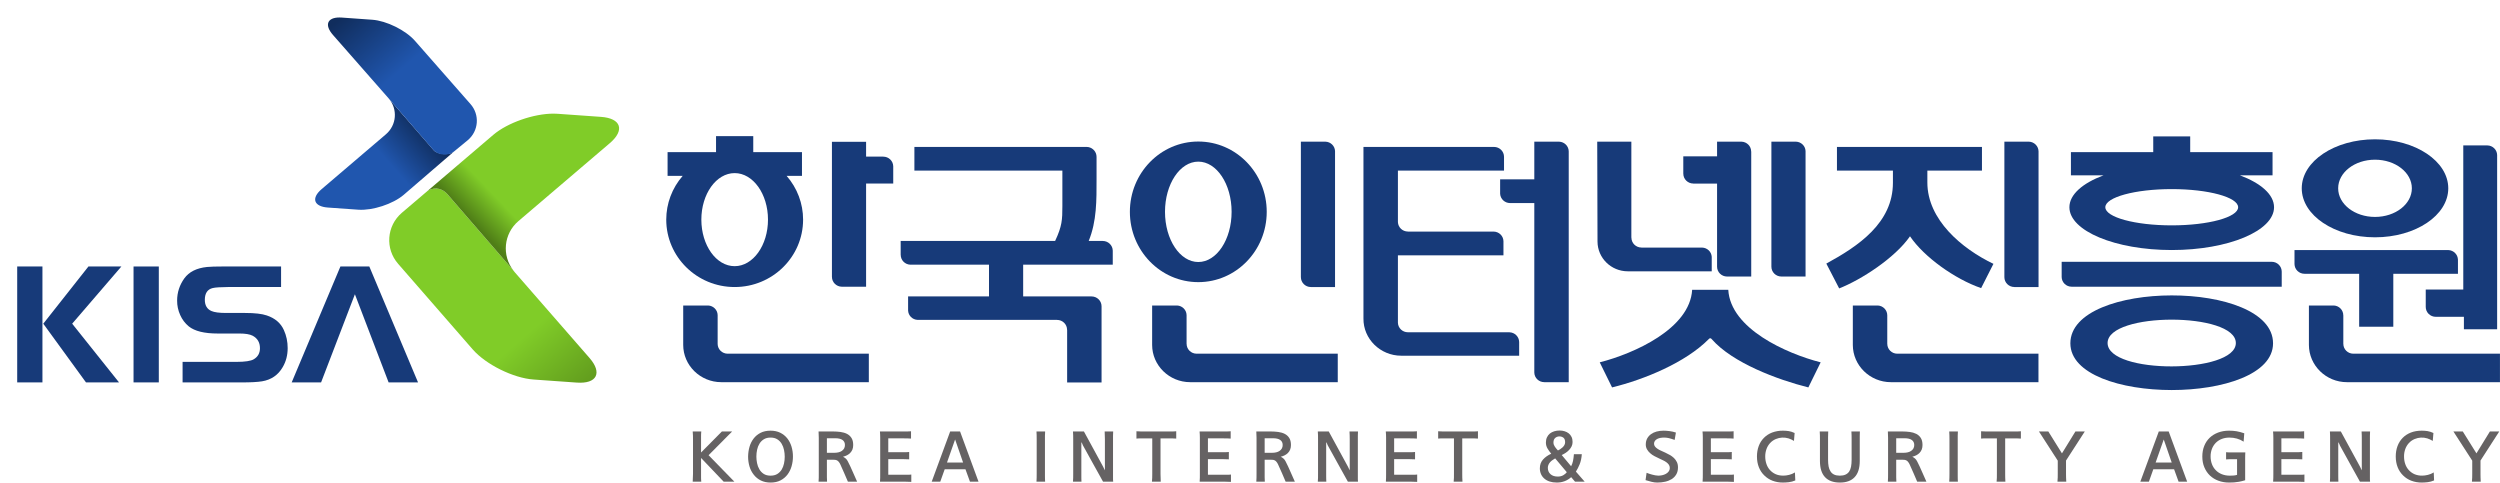 <svg width="145" height="28" xmlns="http://www.w3.org/2000/svg" xmlns:xlink="http://www.w3.org/1999/xlink" xml:space="preserve" overflow="hidden"><defs><clipPath id="clip0"><rect x="1049" y="445" width="144" height="27"/></clipPath><clipPath id="clip1"><rect x="1049" y="445" width="144" height="27"/></clipPath><clipPath id="clip2"><rect x="1049" y="445" width="144" height="27"/></clipPath><linearGradient x1="48.428" y1="344.63" x2="60.174" y2="331.301" gradientUnits="userSpaceOnUse" spreadMethod="pad" id="fill3"><stop offset="0" stop-color="#80CC28" stop-opacity="1"/><stop offset="0.514" stop-color="#80CC28" stop-opacity="1"/><stop offset="0.927" stop-color="#4F7E17" stop-opacity="1"/><stop offset="0.976" stop-color="#4F7E17" stop-opacity="1"/><stop offset="1" stop-color="#4F7E17" stop-opacity="1"/></linearGradient><linearGradient x1="58.995" y1="350.992" x2="51.478" y2="343.963" gradientUnits="userSpaceOnUse" spreadMethod="pad" id="fill4"><stop offset="0" stop-color="#80CC28" stop-opacity="1"/><stop offset="0.75" stop-color="#80CC28" stop-opacity="1"/><stop offset="0.939" stop-color="#4F7E17" stop-opacity="1"/><stop offset="0.98" stop-color="#4F7E17" stop-opacity="1"/><stop offset="1" stop-color="#4F7E17" stop-opacity="1"/></linearGradient><linearGradient x1="44.026" y1="346.083" x2="48.798" y2="350.213" gradientUnits="userSpaceOnUse" spreadMethod="pad" id="fill5"><stop offset="0" stop-color="#2056AE" stop-opacity="1"/><stop offset="0.551" stop-color="#2056AE" stop-opacity="1"/><stop offset="1" stop-color="#102D5D" stop-opacity="1"/></linearGradient><linearGradient x1="51.321" y1="349.23" x2="44.673" y2="356.85" gradientUnits="userSpaceOnUse" spreadMethod="pad" id="fill6"><stop offset="0" stop-color="#2056AE" stop-opacity="1"/><stop offset="0.551" stop-color="#2056AE" stop-opacity="1"/><stop offset="1" stop-color="#102D5D" stop-opacity="1"/></linearGradient></defs><g transform="translate(-1048 -444)"><g><g clip-path="url(#clip0)"><g clip-path="url(#clip1)"><g clip-path="url(#clip2)"><path d="M0 0 0.585 0-0.761-1.377 0.713-2.912 0.101-2.912-1.191-1.536-1.191-2.617-1.189-2.763C-1.187-2.818-1.184-2.868-1.178-2.912L-1.668-2.912C-1.657-2.763-1.651-2.614-1.651-2.465L-1.651-0.448C-1.651-0.38-1.651-0.313-1.653-0.246-1.655-0.164-1.66-0.082-1.668 1.6698e-09L-1.178 5.55401e-17C-1.184-0.052-1.187-0.104-1.189-0.157L-1.191-0.304-1.191-1.22Z" fill="#656263" fill-rule="nonzero" fill-opacity="1" transform="matrix(1.015 0 0 -1 1089.87 469.025)"/><path d="M0 0C0-0.121 0.012-0.246 0.038-0.377 0.063-0.508 0.107-0.627 0.169-0.734 0.228-0.841 0.309-0.929 0.414-1 0.517-1.07 0.65-1.106 0.81-1.106 0.962-1.106 1.089-1.074 1.192-1.011 1.294-0.947 1.378-0.863 1.443-0.759 1.505-0.655 1.55-0.537 1.578-0.405 1.634-0.145 1.634 0.123 1.58 0.382 1.553 0.513 1.51 0.632 1.447 0.739 1.386 0.845 1.301 0.935 1.198 1.001 1.095 1.069 0.965 1.103 0.81 1.103 0.658 1.103 0.531 1.07 0.428 1.005 0.327 0.942 0.243 0.857 0.181 0.756 0.114 0.647 0.067 0.527 0.042 0.401 0.014 0.269-6.81677e-05 0.135 1.06152e-08 2.29002e-08M-0.473 0C-0.47 0.198-0.444 0.385-0.393 0.566-0.342 0.746-0.263 0.906-0.156 1.048-0.053 1.185 0.08 1.295 0.24 1.379 0.4 1.461 0.59 1.503 0.81 1.503 1.019 1.503 1.202 1.463 1.361 1.385 1.517 1.308 1.655 1.197 1.763 1.06 1.871 0.922 1.952 0.762 2.007 0.581 2.063 0.393 2.09 0.197 2.089-2.95794e-08 2.089-0.191 2.064-0.376 2.013-0.556 1.966-0.729 1.887-0.893 1.781-1.038 1.676-1.18 1.54-1.296 1.384-1.378 1.224-1.464 1.032-1.506 0.81-1.506 0.599-1.506 0.414-1.466 0.255-1.386 0.099-1.308-0.037-1.197-0.144-1.059-0.256-0.917-0.34-0.755-0.391-0.581-0.446-0.393-0.474-0.197-0.473 8.92152e-08" fill="#656263" fill-rule="nonzero" fill-opacity="1" transform="matrix(1.015 0 0 -1 1091.87 470.482)"/><path d="M0 0 0.427 0C0.514 0 0.594 0.009 0.668 0.028 0.741 0.046 0.804 0.074 0.858 0.113 0.91 0.15 0.953 0.198 0.985 0.253 1.016 0.314 1.032 0.382 1.031 0.451 1.031 0.578 0.985 0.676 0.894 0.742 0.802 0.81 0.661 0.844 0.469 0.844L0 0.844ZM-0.464 0.865C-0.464 0.989-0.468 1.113-0.476 1.237L0.347 1.237C0.494 1.237 0.635 1.227 0.775 1.209 0.914 1.19 1.039 1.153 1.149 1.097 1.255 1.041 1.341 0.962 1.406 0.859 1.47 0.756 1.503 0.62 1.503 0.451 1.503 0.351 1.488 0.262 1.457 0.185 1.428 0.113 1.385 0.047 1.33-0.009 1.276-0.064 1.214-0.111 1.145-0.146 1.073-0.181 0.998-0.209 0.92-0.229 0.978-0.257 1.028-0.292 1.075-0.332 1.122-0.372 1.161-0.427 1.195-0.495 1.294-0.688 1.384-0.884 1.468-1.083 1.551-1.281 1.637-1.479 1.727-1.675L1.2-1.675C1.126-1.507 1.056-1.339 0.986-1.171 0.917-1.004 0.843-0.835 0.765-0.667 0.74-0.612 0.708-0.561 0.669-0.515 0.641-0.481 0.606-0.454 0.567-0.435 0.528-0.418 0.487-0.408 0.444-0.406 0.398-0.403 0.351-0.401 0.305-0.402L0-0.402 0-1.414C0-1.501 0.003-1.588 0.009-1.675L-0.476-1.675C-0.471-1.608-0.467-1.536-0.465-1.456L-0.464-1.229Z" fill="#656263" fill-rule="nonzero" fill-opacity="1" transform="matrix(1.015 0 0 -1 1095.96 470.262)"/><path d="M0 0 1.084 0C1.115 0 1.154 0.001 1.2 0.002 1.239 0.003 1.278 0.007 1.316 0.013L1.316-0.413C1.173-0.405 1.044-0.4 0.927-0.4L-0.473-0.4C-0.468-0.336-0.464-0.262-0.462-0.179L-0.461 0.047-0.461 2.14C-0.461 2.202-0.462 2.264-0.465 2.328-0.468 2.391-0.472 2.453-0.477 2.512L1.076 2.512C1.104 2.512 1.141 2.512 1.186 2.514 1.23 2.515 1.268 2.518 1.3 2.524L1.3 2.098C1.246 2.103 1.18 2.106 1.101 2.109 1.022 2.11 0.953 2.111 0.894 2.111L0 2.111 0 1.309 0.975 1.309C1.003 1.309 1.038 1.309 1.082 1.311 1.126 1.312 1.163 1.315 1.194 1.322L1.194 0.895C1.068 0.903 0.941 0.907 0.814 0.907L0 0.907Z" fill="#656263" fill-rule="nonzero" fill-opacity="1" transform="matrix(1.015 0 0 -1 1099.52 471.536)"/><path d="M0 0-0.457 1.338-0.921 0ZM0.134-0.389-1.051-0.389-1.305-1.11-1.794-1.11-0.739 1.802-0.174 1.802 0.881-1.11 0.392-1.11Z" fill="#656263" fill-rule="nonzero" fill-opacity="1" transform="matrix(1.015 0 0 -1 1103.86 470.827)"/><path d="M0 0C0.001-0.065 0.004-0.113 0.007-0.147L-0.487-0.147C-0.482-0.08-0.478-0.008-0.477 0.072-0.475 0.151-0.475 0.227-0.475 0.3L-0.475 2.317C-0.475 2.388-0.475 2.461-0.477 2.539-0.478 2.614-0.482 2.69-0.487 2.765L0.007 2.765C0.007 2.747 0.006 2.725 0.005 2.697 0.003 2.669 0.002 2.641 0.002 2.613-0.001 2.583-0.002 2.554-0.003 2.524L-0.003 0.157C-0.003 0.117-0.002 0.065 0 0" fill="#656263" fill-rule="nonzero" fill-opacity="1" transform="matrix(1.015 0 0 -1 1108.61 471.789)"/><path d="M0 0-0.578 1.061C-0.578 1.075-0.588 1.103-0.609 1.144-0.626 1.176-0.644 1.208-0.662 1.239L-0.662-0.719-0.661-0.888C-0.658-0.951-0.657-1.006-0.654-1.057L-1.14-1.057C-1.134-0.99-1.13-0.917-1.129-0.838-1.127-0.759-1.127-0.683-1.127-0.61L-1.127 1.407C-1.127 1.478-1.127 1.551-1.129 1.629-1.13 1.706-1.134 1.781-1.14 1.855L-0.515 1.855 0.586-0.196C0.601-0.228 0.616-0.261 0.633-0.296L0.684-0.399 0.684 1.407C0.683 1.557 0.679 1.706 0.671 1.855L1.157 1.855C1.151 1.772 1.148 1.689 1.148 1.605L1.148-0.924C1.148-0.965 1.151-1.01 1.157-1.057L0.578-1.057C0.384-0.703 0.192-0.351 0 0" fill="#656263" fill-rule="nonzero" fill-opacity="1" transform="matrix(1.015 0 0 -1 1111.39 470.88)"/><path d="M0 0C-0.001-0.149 0.003-0.298 0.013-0.447L-0.49-0.447C-0.481-0.385-0.477-0.313-0.475-0.232-0.473-0.15-0.472-0.073-0.472 0L-0.472 2.064-1.102 2.064C-1.141 2.064-1.186 2.063-1.237 2.062-1.283 2.06-1.33 2.057-1.376 2.052L-1.376 2.478C-1.353 2.474-1.329 2.472-1.306 2.472-1.277 2.47-1.247 2.47-1.215 2.47-1.184 2.467-1.155 2.465-1.125 2.465L0.709 2.465C0.74 2.468 0.771 2.47 0.804 2.47 0.836 2.469 0.867 2.472 0.898 2.478L0.898 2.052C0.831 2.057 0.762 2.06 0.692 2.062 0.622 2.063 0.555 2.064 0.493 2.064L0 2.064Z" fill="#656263" fill-rule="nonzero" fill-opacity="1" transform="matrix(1.015 0 0 -1 1115.31 471.49)"/><path d="M0 0 1.084 0C1.116 0 1.154 0.001 1.201 0.002 1.247 0.004 1.286 0.008 1.316 0.013L1.316-0.413C1.173-0.405 1.044-0.4 0.928-0.4L-0.473-0.4C-0.468-0.336-0.464-0.262-0.462-0.179L-0.461 0.047-0.461 2.14C-0.461 2.202-0.462 2.264-0.465 2.328-0.468 2.391-0.472 2.453-0.477 2.512L1.076 2.512C1.104 2.512 1.141 2.512 1.186 2.514 1.23 2.515 1.269 2.518 1.3 2.524L1.3 2.098C1.246 2.103 1.18 2.106 1.101 2.109 1.022 2.11 0.953 2.111 0.894 2.111L0 2.111 0 1.309 0.975 1.309C1.003 1.309 1.039 1.309 1.082 1.311 1.126 1.312 1.163 1.315 1.195 1.322L1.195 0.895C1.053 0.903 0.927 0.907 0.814 0.907L0 0.907Z" fill="#656263" fill-rule="nonzero" fill-opacity="1" transform="matrix(1.015 0 0 -1 1118.06 471.536)"/><path d="M0 0 0.426 0C0.513 0 0.594 0.009 0.667 0.028 0.74 0.046 0.803 0.074 0.857 0.113 0.909 0.149 0.953 0.197 0.984 0.253 1.016 0.314 1.032 0.382 1.03 0.451 1.03 0.578 0.984 0.676 0.892 0.742 0.802 0.81 0.66 0.844 0.469 0.844L0 0.844ZM-0.464 0.865C-0.464 0.989-0.469 1.113-0.477 1.237L0.346 1.237C0.493 1.237 0.635 1.227 0.775 1.209 0.914 1.19 1.039 1.153 1.148 1.097 1.255 1.041 1.341 0.962 1.406 0.859 1.47 0.756 1.503 0.62 1.503 0.451 1.503 0.351 1.487 0.262 1.456 0.185 1.428 0.113 1.385 0.047 1.33-0.009 1.276-0.064 1.213-0.111 1.144-0.146 1.072-0.181 0.997-0.209 0.919-0.229 0.977-0.257 1.028-0.292 1.074-0.332 1.121-0.372 1.161-0.427 1.195-0.495 1.293-0.688 1.384-0.884 1.467-1.083 1.55-1.281 1.636-1.479 1.726-1.675L1.199-1.675C1.126-1.508 1.055-1.34 0.986-1.171 0.916-1.004 0.843-0.835 0.763-0.667 0.739-0.612 0.707-0.561 0.668-0.515 0.613-0.448 0.531-0.408 0.443-0.406 0.397-0.403 0.35-0.401 0.304-0.402L0-0.402 0-1.414C3.87522e-05-1.501 0.003-1.588 0.009-1.675L-0.477-1.675C-0.471-1.608-0.468-1.536-0.466-1.456-0.465-1.378-0.464-1.302-0.464-1.229Z" fill="#656263" fill-rule="nonzero" fill-opacity="1" transform="matrix(1.015 0 0 -1 1121.35 470.262)"/><path d="M0 0-0.578 1.061C-0.583 1.09-0.594 1.118-0.61 1.144-0.626 1.176-0.644 1.208-0.662 1.239L-0.662-0.719C-0.662-0.77-0.661-0.826-0.66-0.888-0.659-0.951-0.656-1.006-0.654-1.057L-1.14-1.057C-1.134-0.99-1.13-0.917-1.128-0.838L-1.127-0.61-1.127 1.407-1.128 1.629C-1.13 1.704-1.134 1.78-1.14 1.855L-0.515 1.855 0.587-0.196C0.6-0.228 0.616-0.261 0.633-0.296 0.65-0.331 0.667-0.366 0.684-0.399L0.684 1.407C0.684 1.478 0.682 1.551 0.681 1.629 0.68 1.704 0.677 1.78 0.671 1.855L1.156 1.855C1.15 1.772 1.148 1.689 1.148 1.605L1.148-0.924C1.148-0.965 1.151-1.01 1.156-1.057L0.578-1.057 0 0" fill="#656263" fill-rule="nonzero" fill-opacity="1" transform="matrix(1.015 0 0 -1 1125.59 470.88)"/><path d="M0 0 1.085 0C1.115 0 1.155 0.001 1.201 0.002 1.248 0.004 1.286 0.008 1.317 0.013L1.317-0.413C1.174-0.405 1.045-0.4 0.929-0.4L-0.472-0.4C-0.467-0.336-0.463-0.262-0.462-0.179-0.46-0.097-0.46-0.022-0.46 0.047L-0.46 2.14C-0.459 2.264-0.465 2.388-0.477 2.512L1.077 2.512C1.104 2.512 1.142 2.512 1.186 2.514 1.231 2.515 1.269 2.518 1.301 2.524L1.301 2.098C1.234 2.103 1.168 2.107 1.102 2.109 1.023 2.11 0.953 2.111 0.895 2.111L0 2.111 0 1.309 0.976 1.309C1.004 1.309 1.039 1.309 1.083 1.311 1.127 1.312 1.164 1.315 1.195 1.322L1.195 0.895C1.054 0.903 0.927 0.907 0.815 0.907L0 0.907Z" fill="#656263" fill-rule="nonzero" fill-opacity="1" transform="matrix(1.015 0 0 -1 1128.86 471.536)"/><path d="M0 0C0-0.07 0.001-0.139 0.002-0.204 0.003-0.27 0.007-0.352 0.013-0.447L-0.49-0.447C-0.481-0.385-0.477-0.313-0.475-0.232-0.474-0.15-0.473-0.073-0.473 0L-0.473 2.064-1.102 2.064C-1.141 2.064-1.186 2.063-1.237 2.062-1.284 2.06-1.33 2.057-1.376 2.052L-1.376 2.478C-1.353 2.474-1.33 2.472-1.307 2.472-1.277 2.47-1.247 2.47-1.216 2.47-1.185 2.467-1.155 2.465-1.125 2.465L0.709 2.465C0.739 2.468 0.771 2.47 0.804 2.47 0.836 2.469 0.867 2.472 0.898 2.478L0.898 2.052C0.831 2.057 0.762 2.06 0.692 2.062 0.621 2.063 0.555 2.064 0.494 2.064L0 2.064Z" fill="#656263" fill-rule="nonzero" fill-opacity="1" transform="matrix(1.015 0 0 -1 1132.81 471.49)"/><path d="M0 0C0-0.046 0.008-0.089 0.023-0.132 0.039-0.174 0.06-0.213 0.084-0.249 0.11-0.289 0.138-0.326 0.169-0.361L0.257-0.461C0.294-0.444 0.337-0.419 0.384-0.389 0.432-0.358 0.477-0.323 0.519-0.283 0.561-0.244 0.596-0.199 0.625-0.148 0.653-0.098 0.667-0.041 0.667 0.017 0.667 0.141 0.634 0.228 0.57 0.279 0.503 0.33 0.421 0.356 0.338 0.354 0.251 0.355 0.166 0.324 0.101 0.266 0.034 0.207 0 0.118 0 0M-0.321-1.469C-0.321-1.621-0.27-1.743-0.169-1.836-0.068-1.929 0.072-1.975 0.25-1.975 0.367-1.975 0.471-1.95 0.56-1.898 0.648-1.845 0.717-1.786 0.763-1.722L0.098-0.92C0.045-0.954-0.007-0.988-0.059-1.023-0.107-1.056-0.151-1.095-0.19-1.14-0.229-1.184-0.261-1.234-0.284-1.288-0.31-1.345-0.322-1.406-0.321-1.469M1.621-0.676C1.604-0.908 1.562-1.108 1.494-1.271 1.436-1.416 1.365-1.556 1.283-1.688 1.447-1.886 1.614-2.08 1.785-2.271L1.233-2.271C1.195-2.228 1.159-2.184 1.123-2.14 1.086-2.095 1.05-2.052 1.013-2.009 0.907-2.107 0.783-2.185 0.648-2.239 0.501-2.296 0.344-2.324 0.186-2.321 0.037-2.321-0.098-2.301-0.217-2.262-0.337-2.223-0.437-2.167-0.519-2.094-0.602-2.022-0.668-1.933-0.711-1.832-0.756-1.725-0.778-1.61-0.777-1.494-0.777-1.292-0.716-1.123-0.595-0.986-0.474-0.849-0.318-0.738-0.127-0.65-0.204-0.556-0.275-0.456-0.337-0.351-0.4-0.245-0.432-0.123-0.431 1.24042e-08-0.431 0.116-0.41 0.216-0.369 0.304-0.328 0.391-0.273 0.464-0.202 0.523-0.132 0.579-0.049 0.622 0.047 0.652 0.143 0.681 0.245 0.696 0.355 0.696 0.453 0.696 0.547 0.682 0.637 0.654 0.723 0.628 0.803 0.586 0.873 0.531 0.941 0.476 0.995 0.406 1.035 0.323 1.074 0.24 1.093 0.142 1.093 0.03 1.093-0.061 1.075-0.144 1.039-0.221 1.002-0.298 0.954-0.369 0.895-0.431 0.836-0.496 0.768-0.553 0.695-0.601 0.62-0.651 0.546-0.692 0.473-0.726L1.009-1.376C1.057-1.289 1.093-1.187 1.117-1.073 1.141-0.957 1.158-0.825 1.169-0.676Z" fill="#656263" fill-rule="nonzero" fill-opacity="1" transform="matrix(1.015 0 0 -1 1138.1 469.666)"/><path d="M0 0C-0.127 0.046-0.235 0.079-0.325 0.102-0.483 0.14-0.647 0.146-0.807 0.119-0.87 0.108-0.931 0.088-0.988 0.06-1.041 0.033-1.088-0.005-1.125-0.052-1.161-0.101-1.18-0.162-1.178-0.224-1.178-0.279-1.16-0.333-1.127-0.378-1.093-0.424-1.049-0.467-0.992-0.506-0.93-0.55-0.864-0.588-0.794-0.618-0.619-0.694-0.447-0.778-0.281-0.871-0.192-0.92-0.114-0.979-0.043-1.046 0.026-1.114 0.083-1.194 0.125-1.281 0.168-1.369 0.19-1.473 0.19-1.591 0.19-1.751 0.158-1.887 0.093-1.999 0.028-2.11-0.058-2.2-0.164-2.271-0.281-2.343-0.409-2.395-0.543-2.424-0.689-2.457-0.838-2.473-0.988-2.473-1.095-2.473-1.206-2.459-1.321-2.43-1.436-2.403-1.55-2.37-1.663-2.333L-1.604-1.907C-1.5-1.949-1.395-1.984-1.287-2.013-1.225-2.03-1.165-2.044-1.104-2.055-1.043-2.066-0.987-2.073-0.932-2.073-0.865-2.073-0.794-2.064-0.717-2.049-0.642-2.033-0.571-2.007-0.506-1.971-0.443-1.938-0.387-1.891-0.344-1.833-0.299-1.77-0.275-1.694-0.279-1.616-0.278-1.552-0.297-1.49-0.333-1.437-0.372-1.383-0.419-1.335-0.473-1.295-0.533-1.251-0.598-1.213-0.665-1.182-0.737-1.148-0.807-1.114-0.877-1.08-0.968-1.038-1.06-0.992-1.153-0.942-1.243-0.896-1.326-0.837-1.401-0.768-1.473-0.705-1.534-0.63-1.581-0.546-1.628-0.459-1.652-0.361-1.65-0.262-1.65-0.133-1.623-0.017-1.57 0.083-1.516 0.182-1.443 0.266-1.351 0.334-1.26 0.401-1.154 0.452-1.03 0.486-0.906 0.519-0.773 0.536-0.633 0.536-0.531 0.536-0.418 0.527-0.292 0.511-0.164 0.495-0.044 0.466 0.072 0.427Z" fill="#656263" fill-rule="nonzero" fill-opacity="1" transform="matrix(1.015 0 0 -1 1145.13 469.515)"/><path d="M0 0 1.084 0C1.116 0 1.154 0.001 1.201 0.002 1.247 0.004 1.286 0.008 1.317 0.013L1.317-0.413C1.173-0.405 1.044-0.4 0.928-0.4L-0.473-0.4C-0.467-0.336-0.463-0.262-0.462-0.179-0.461-0.097-0.46-0.022-0.46 0.047L-0.46 2.14C-0.459 2.264-0.465 2.388-0.477 2.512L1.076 2.512C1.104 2.512 1.141 2.512 1.186 2.514 1.231 2.515 1.268 2.518 1.3 2.524L1.3 2.098C1.234 2.103 1.167 2.107 1.101 2.109 1.023 2.11 0.953 2.111 0.894 2.111L0 2.111 0 1.309 0.976 1.309C1.003 1.309 1.04 1.309 1.082 1.311 1.127 1.312 1.163 1.315 1.195 1.322L1.195 0.895C1.054 0.903 0.926 0.907 0.815 0.907L0 0.907Z" fill="#656263" fill-rule="nonzero" fill-opacity="1" transform="matrix(1.015 0 0 -1 1147.23 471.536)"/><path d="M0 0C-0.098 0.061-0.203 0.111-0.312 0.147-0.55 0.22-0.807 0.207-1.036 0.109-1.16 0.056-1.272-0.023-1.363-0.123-1.455-0.224-1.525-0.342-1.57-0.471-1.619-0.61-1.643-0.756-1.642-0.903-1.642-1.056-1.619-1.199-1.574-1.335-1.529-1.469-1.464-1.586-1.376-1.685-1.289-1.785-1.181-1.866-1.053-1.926-0.925-1.985-0.777-2.014-0.608-2.014-0.507-2.014-0.396-2-0.277-1.97-0.157-1.94-0.047-1.892 0.055-1.828L0.076-2.292C-0.042-2.344-0.167-2.379-0.296-2.394-0.406-2.407-0.517-2.414-0.628-2.415-0.846-2.415-1.045-2.379-1.228-2.308-1.404-2.24-1.564-2.135-1.696-2.001-1.829-1.871-1.932-1.715-2.005-1.528-2.078-1.343-2.115-1.135-2.115-0.903-2.115-0.684-2.081-0.483-2.014-0.299-1.886 0.061-1.607 0.347-1.251 0.485-1.052 0.56-0.841 0.597-0.628 0.594-0.511 0.594-0.4 0.585-0.298 0.569-0.195 0.553-0.083 0.516 0.038 0.459Z" fill="#656263" fill-rule="nonzero" fill-opacity="1" transform="matrix(1.015 0 0 -1 1152.05 469.573)"/><path d="M0 0C0.017-0.103 0.055-0.202 0.112-0.289 0.161-0.368 0.232-0.43 0.316-0.469 0.402-0.51 0.512-0.531 0.643-0.531 0.77-0.531 0.876-0.511 0.962-0.471 1.048-0.432 1.117-0.374 1.171-0.298 1.222-0.223 1.258-0.126 1.281-0.011 1.303 0.104 1.314 0.238 1.314 0.39L1.314 1.58C1.314 1.653 1.314 1.728 1.312 1.805 1.311 1.881 1.308 1.957 1.302 2.032L1.786 2.032C1.781 1.948 1.779 1.864 1.779 1.78L1.779 0.326C1.779-0.094 1.683-0.407 1.489-0.616 1.297-0.826 1.015-0.931 0.643-0.931 0.27-0.931-0.014-0.826-0.207-0.616-0.4-0.407-0.496-0.094-0.496 0.326L-0.496 1.58-0.498 1.805C-0.499 1.883-0.503 1.958-0.508 2.032L-0.023 2.032C-0.029 1.917-0.032 1.801-0.032 1.686L-0.032 0.39C-0.032 0.244-0.021 0.113 0 0" fill="#656263" fill-rule="nonzero" fill-opacity="1" transform="matrix(1.015 0 0 -1 1154.06 471.057)"/><path d="M0 0 0.427 0C0.513 0 0.594 0.009 0.667 0.028 0.74 0.046 0.803 0.074 0.856 0.113 0.909 0.149 0.953 0.197 0.984 0.253 1.016 0.314 1.032 0.382 1.031 0.451 1.031 0.578 0.984 0.676 0.892 0.742 0.801 0.81 0.66 0.844 0.469 0.844L0 0.844ZM-0.465 0.865C-0.465 0.989-0.468 1.113-0.477 1.237L0.347 1.237C0.493 1.237 0.635 1.227 0.774 1.209 0.905 1.193 1.031 1.155 1.149 1.097 1.255 1.041 1.341 0.962 1.406 0.859 1.47 0.756 1.503 0.62 1.503 0.451 1.503 0.351 1.487 0.262 1.456 0.185 1.428 0.113 1.385 0.047 1.33-0.009 1.276-0.065 1.213-0.111 1.144-0.146 1.072-0.181 0.997-0.209 0.92-0.229 0.977-0.257 1.028-0.292 1.075-0.332 1.121-0.372 1.161-0.427 1.195-0.495 1.293-0.688 1.384-0.884 1.467-1.083 1.549-1.281 1.636-1.479 1.726-1.675L1.199-1.675C1.126-1.507 1.054-1.339 0.986-1.171 0.917-1.004 0.843-0.835 0.764-0.667 0.739-0.613 0.707-0.561 0.669-0.515 0.641-0.481 0.605-0.454 0.566-0.435 0.527-0.418 0.486-0.408 0.443-0.406 0.397-0.403 0.351-0.401 0.304-0.402L0-0.402 0-1.414C3.80666e-05-1.501 0.003-1.588 0.009-1.675L-0.477-1.675C-0.471-1.608-0.468-1.536-0.467-1.456-0.465-1.378-0.465-1.302-0.465-1.229Z" fill="#656263" fill-rule="nonzero" fill-opacity="1" transform="matrix(1.015 0 0 -1 1157.98 470.262)"/><path d="M0 0C0.002-0.065 0.004-0.113 0.007-0.147L-0.487-0.147C-0.481-0.08-0.478-0.008-0.477 0.072-0.475 0.151-0.474 0.227-0.474 0.3L-0.474 2.317C-0.474 2.388-0.475 2.461-0.477 2.539-0.478 2.614-0.481 2.69-0.487 2.765L0.007 2.765C0.007 2.747 0.007 2.725 0.005 2.697 0.003 2.669 0.001 2.641 0.002 2.613-0.001 2.583-0.002 2.554-0.002 2.524L-0.002 0.157C-0.002 0.117-0.001 0.065 0 0" fill="#656263" fill-rule="nonzero" fill-opacity="1" transform="matrix(1.015 0 0 -1 1161.55 471.789)"/><path d="M0 0C0-0.07 0-0.139 0.002-0.204 0.003-0.27 0.007-0.352 0.012-0.447L-0.49-0.447C-0.481-0.385-0.477-0.313-0.475-0.232-0.473-0.15-0.473-0.073-0.473 0L-0.473 2.064-1.102 2.064C-1.142 2.064-1.186 2.063-1.237 2.062-1.284 2.06-1.33 2.057-1.376 2.052L-1.376 2.478C-1.353 2.474-1.33 2.472-1.306 2.472-1.277 2.47-1.247 2.47-1.216 2.47-1.185 2.467-1.155 2.465-1.125 2.465L0.709 2.465C0.74 2.468 0.771 2.47 0.803 2.47 0.835 2.469 0.867 2.472 0.898 2.478L0.898 2.052C0.831 2.057 0.762 2.06 0.691 2.062 0.622 2.063 0.555 2.064 0.493 2.064L0 2.064Z" fill="#656263" fill-rule="nonzero" fill-opacity="1" transform="matrix(1.015 0 0 -1 1164.3 471.49)"/><path d="M0 0-1.076 1.693-0.54 1.693 0.24 0.423 1.009 1.693 1.545 1.693 0.472 0.006 0.472-0.772C0.472-0.842 0.473-0.911 0.475-0.977 0.476-1.042 0.48-1.124 0.486-1.219L-0.017-1.219C-0.008-1.124-0.004-1.042-0.002-0.977-0.001-0.911 -1.73563e-18-0.842 -1.73563e-18-0.772Z" fill="#656263" fill-rule="nonzero" fill-opacity="1" transform="matrix(1.015 0 0 -1 1167.35 470.718)"/><path d="M0 0-0.456 1.338-0.92 0ZM0.135-0.389-1.052-0.389-1.304-1.11-1.794-1.11-0.739 1.802-0.174 1.802 0.882-1.11 0.392-1.11Z" fill="#656263" fill-rule="nonzero" fill-opacity="1" transform="matrix(1.015 0 0 -1 1173.96 470.827)"/><path d="M0 0C-0.118 0.08-0.248 0.14-0.385 0.179-0.524 0.218-0.667 0.237-0.811 0.236-0.971 0.236-1.117 0.21-1.248 0.158-1.375 0.108-1.49 0.033-1.587-0.064-1.684-0.164-1.76-0.283-1.809-0.414-1.863-0.557-1.889-0.709-1.887-0.861-1.887-1.019-1.861-1.166-1.811-1.303-1.764-1.435-1.689-1.555-1.591-1.655-1.499-1.753-1.385-1.831-1.248-1.887-1.111-1.943-0.959-1.972-0.789-1.972-0.725-1.972-0.655-1.97-0.58-1.965-0.506-1.96-0.438-1.948-0.375-1.926L-0.375-1.018-0.726-1.018C-0.765-1.018-0.811-1.018-0.861-1.02-0.908-1.021-0.955-1.024-1.002-1.031L-1.002-0.612C-0.952-0.618-0.903-0.622-0.851-0.623-0.799-0.625-0.751-0.625-0.709-0.625L0.097-0.625C0.094-0.679 0.092-0.736 0.09-0.798 0.089-0.86 0.088-0.918 0.088-0.971L0.088-2.238C-0.031-2.276-0.152-2.306-0.275-2.328-0.459-2.36-0.646-2.375-0.832-2.372-1.051-2.372-1.255-2.337-1.441-2.266-1.622-2.2-1.787-2.097-1.926-1.964-2.06-1.833-2.166-1.676-2.243-1.49-2.322-1.305-2.36-1.095-2.36-0.861-2.36-0.639-2.325-0.436-2.252-0.252-2.181-0.068-2.077 0.091-1.942 0.224-1.809 0.353-1.649 0.454-1.461 0.527-1.271 0.6-1.062 0.637-0.832 0.637-0.683 0.637-0.54 0.626-0.405 0.604-0.271 0.58-0.122 0.541 0.037 0.485Z" fill="#656263" fill-rule="nonzero" fill-opacity="1" transform="matrix(1.015 0 0 -1 1178.13 469.616)"/><path d="M0 0 1.085 0C1.117 0 1.155 0.001 1.202 0.002 1.248 0.004 1.287 0.008 1.317 0.013L1.317-0.413C1.174-0.405 1.046-0.4 0.929-0.4L-0.472-0.4C-0.466-0.336-0.462-0.262-0.461-0.179-0.459-0.097-0.459-0.022-0.459 0.047L-0.459 2.14C-0.459 2.264-0.464 2.388-0.476 2.512L1.077 2.512C1.105 2.512 1.142 2.512 1.187 2.514 1.231 2.515 1.269 2.518 1.301 2.524L1.301 2.098C1.235 2.103 1.168 2.107 1.102 2.109 1.024 2.11 0.956 2.111 0.895 2.111L0 2.111 0 1.309 0.976 1.309C1.049 1.309 1.122 1.313 1.195 1.322L1.195 0.895C1.054 0.903 0.927 0.907 0.816 0.907L0 0.907Z" fill="#656263" fill-rule="nonzero" fill-opacity="1" transform="matrix(1.015 0 0 -1 1180.32 471.536)"/><path d="M0 0-0.577 1.061C-0.582 1.09-0.593 1.118-0.609 1.144-0.626 1.176-0.643 1.208-0.661 1.239L-0.661-0.719C-0.661-0.77-0.66-0.826-0.659-0.888-0.658-0.951-0.656-1.006-0.654-1.057L-1.138-1.057C-1.134-0.99-1.13-0.917-1.128-0.838-1.127-0.759-1.127-0.683-1.127-0.61L-1.127 1.407C-1.127 1.478-1.127 1.551-1.128 1.629-1.13 1.706-1.134 1.781-1.138 1.855L-0.514 1.855 0.587-0.196C0.602-0.228 0.616-0.261 0.634-0.296L0.684-0.399 0.684 1.407C0.684 1.478 0.684 1.551 0.682 1.629 0.68 1.704 0.677 1.78 0.672 1.855L1.157 1.855C1.151 1.772 1.148 1.689 1.148 1.605L1.148-0.924C1.148-0.965 1.152-1.01 1.157-1.057L0.578-1.057C0.385-0.703 0.193-0.351 0 0" fill="#656263" fill-rule="nonzero" fill-opacity="1" transform="matrix(1.015 0 0 -1 1184.29 470.88)"/><path d="M0 0C-0.098 0.061-0.203 0.11-0.313 0.147-0.551 0.22-0.807 0.207-1.036 0.109-1.16 0.056-1.272-0.023-1.363-0.123-1.455-0.224-1.525-0.343-1.57-0.471-1.619-0.61-1.643-0.756-1.641-0.903-1.641-1.056-1.62-1.199-1.574-1.335-1.49-1.596-1.302-1.81-1.053-1.926-0.913-1.987-0.761-2.017-0.608-2.014-0.506-2.014-0.396-2-0.277-1.97-0.157-1.94-0.046-1.892 0.056-1.828L0.076-2.292C-0.042-2.344-0.168-2.379-0.296-2.394-0.406-2.407-0.517-2.414-0.628-2.415-0.845-2.415-1.046-2.379-1.228-2.308-1.405-2.24-1.564-2.135-1.697-2.001-1.832-1.867-1.937-1.706-2.005-1.528-2.077-1.343-2.115-1.135-2.115-0.903-2.115-0.684-2.081-0.483-2.014-0.299-1.946-0.115-1.847 0.045-1.718 0.177-1.591 0.309-1.435 0.412-1.252 0.485-1.067 0.558-0.86 0.594-0.628 0.594-0.511 0.594-0.4 0.585-0.297 0.569-0.181 0.548-0.068 0.511 0.038 0.459Z" fill="#656263" fill-rule="nonzero" fill-opacity="1" transform="matrix(1.015 0 0 -1 1189.1 469.573)"/><path d="M0 0-1.077 1.693-0.54 1.693 0.24 0.423 1.009 1.693 1.544 1.693 0.472 0.006 0.472-0.772C0.472-0.842 0.473-0.911 0.475-0.977 0.476-1.042 0.479-1.124 0.485-1.219L-0.018-1.219C-0.004-1.071 0.002-0.922-7.45445e-11-0.772Z" fill="#656263" fill-rule="nonzero" fill-opacity="1" transform="matrix(1.015 0 0 -1 1191.39 470.718)"/><path d="M0 0C1.165 0 2.106-0.743 2.106-1.66 2.106-2.577 1.165-3.32 0-3.32-1.163-3.32-2.105-2.577-2.105-1.66-2.105-0.743-1.163 0 0 0M0-4.502C2.314-4.502 4.187-3.23 4.187-1.66 4.187-0.091 2.314 1.182 0 1.182-2.312 1.182-4.186-0.091-4.186-1.66-4.186-3.23-2.312-4.502 0-4.502" fill="#173A79" fill-rule="nonzero" fill-opacity="1" transform="matrix(1.015 0 0 -1 1185.75 453.262)"/><path d="M0 0C0.8-1.201 2.56-2.48 4.065-3.007L4.768-1.599C2.961-0.72 0.992 0.96 0.992 3.12L0.992 3.808 4.112 3.808 4.112 5.183-4.174 5.183-4.174 3.808-0.976 3.808-0.976 3.103C-0.976 0.768-2.96-0.576-4.782-1.584L-4.047-3.024C-2.799-2.527-0.863-1.264 0 0" fill="#173A79" fill-rule="nonzero" fill-opacity="1" transform="matrix(1.015 0 0 -1 1158.78 457.704)"/><path d="M0 0C0 1.807 7.329 1.807 7.329 0 7.329-1.792 0-1.824 0 0M-2.127-0.017C-2.127-3.631 9.455-3.631 9.455-0.017 9.455 3.695-2.127 3.68-2.127-0.017" fill="#173A79" fill-rule="nonzero" fill-opacity="1" transform="matrix(1.015 0 0 -1 1170.24 463.895)"/><path d="M0 0C0 1.607 0.852 2.911 1.903 2.911 2.955 2.911 3.806 1.607 3.806 0 3.806-1.607 2.955-2.911 1.903-2.911 0.852-2.911 0-1.607 0 0M5.813 0C5.813 2.252 4.063 4.077 1.903 4.077-0.256 4.077-2.007 2.252-2.007 0-2.007-2.252-0.256-4.078 1.903-4.078 4.063-4.078 5.813-2.252 5.813 0" fill="#173A79" fill-rule="nonzero" fill-opacity="1" transform="matrix(1.015 0 0 -1 1115.57 456.286)"/><path d="M0 0C2.096 0 3.795-0.471 3.795-1.052 3.795-1.632 2.096-2.103 0-2.103-2.095-2.103-3.794-1.632-3.794-1.052-3.794-0.471-2.095 0 0 0M-5.847-1.052C-5.847-2.424-3.229-3.534 0-3.534 3.23-3.534 5.847-2.424 5.847-1.052 5.847-0.316 5.093 0.345 3.897 0.799L5.761 0.799 5.761 2.144 1.056 2.144 1.056 3.056-1.056 3.056-1.056 2.144-5.76 2.144-5.76 0.799-3.896 0.799C-5.093 0.345-5.847-0.316-5.847-1.052" fill="#173A79" fill-rule="nonzero" fill-opacity="1" transform="matrix(1.015 0 0 -1 1173.96 454.968)"/><path d="M0 0C1.051 0 1.905-1.209 1.905-2.698 1.905-4.19 1.051-5.398 0-5.398-1.052-5.398-1.903-4.19-1.903-2.698-1.903-1.209-1.052 0 0 0M0-6.608C2.16-6.608 3.91-4.858 3.911-2.698 3.911-1.767 3.577-0.867 2.97-0.161L3.847-0.161 3.847 1.215 1.063 1.215 1.063 2.144-1.064 2.144-1.064 1.215-3.833 1.215-3.833-0.161-2.97-0.161C-3.576-0.868-3.909-1.768-3.909-2.698-3.909-4.857-2.159-6.608 1.37401e-07-6.608" fill="#173A79" fill-rule="nonzero" fill-opacity="1" transform="matrix(1.015 0 0 -1 1090.61 454.04)"/><path d="M0 0-2.064 0C-2.192-2.256-5.375-3.695-7.345-4.208L-6.64-5.662C-4.785-5.199-2.448-4.223-1.12-2.864-1.12-2.864-1.079-2.81-1.031-2.81-0.982-2.81-0.944-2.864-0.944-2.864 0.241-4.239 2.816-5.215 4.575-5.662L5.279-4.208C3.312-3.695 0.128-2.256 0 0" fill="#173A79" fill-rule="nonzero" fill-opacity="1" transform="matrix(1.015 0 0 -1 1148.24 460.808)"/><path d="M0 0-1.408 0-1.408-7.251C-1.408-7.566-1.152-7.822-0.835-7.822L0.544-7.822 0.544-0.542C0.531-0.247 0.294-0.012 2.95794e-08 2.7671e-08" fill="#173A79" fill-rule="nonzero" fill-opacity="1" transform="matrix(1.015 0 0 -1 1152.17 452.217)"/><path d="M0 0-0.001 0.002-0.982 0.002-0.982 0.861-2.934 0.861-2.934-6.975-2.933-6.974C-2.933-7.287-2.68-7.54-2.369-7.544L-0.982-7.544-0.982-1.56 0.569-1.56 0.569-0.553C0.56-0.245 0.308-0 5.72505e-09 2.67169e-08" fill="#173A79" fill-rule="nonzero" fill-opacity="1" transform="matrix(1.015 0 0 -1 1099.23 453.086)"/><path d="M0 0C-0.31 0.002-0.563 0.251-0.568 0.561L-0.568 2.242C-0.576 2.537-0.809 2.778-1.105 2.795L-2.536 2.795-2.536 0.507C-2.536-0.677-1.559-1.652-0.36-1.652L8.071-1.652 8.071 0Z" fill="#173A79" fill-rule="nonzero" fill-opacity="1" transform="matrix(1.015 0 0 -1 1090.2 464.514)"/><path d="M0 0C-0.314 0.002-0.568 0.257-0.568 0.571L-0.57 0.571-0.57 2.244C-0.579 2.538-0.811 2.777-1.105 2.795L-2.538 2.795-2.538 0.507C-2.538-0.677-1.563-1.652-0.363-1.652L8.069-1.652 8.069 0Z" fill="#173A79" fill-rule="nonzero" fill-opacity="1" transform="matrix(1.015 0 0 -1 1117.4 464.514)"/><path d="M0 0C-0.315 0.001-0.569 0.257-0.569 0.571L-0.57 0.571-0.57 2.226-0.57 2.226C-0.57 2.528-0.806 2.778-1.108 2.795L-2.538 2.795-2.538 0.507C-2.538-0.677-1.563-1.652-0.362-1.652L8.07-1.652 8.07 0Z" fill="#173A79" fill-rule="nonzero" fill-opacity="1" transform="matrix(1.015 0 0 -1 1158.04 464.514)"/><path d="M0 0C-0.314 0.001-0.568 0.257-0.568 0.571L-0.569 0.571-0.569 2.227-0.571 2.226C-0.571 2.528-0.806 2.778-1.108 2.795L-2.535 2.795-2.535 0.507C-2.535-0.677-1.56-1.652-0.362-1.652L8.382-1.652 8.382 0Z" fill="#173A79" fill-rule="nonzero" fill-opacity="1" transform="matrix(1.015 0 0 -1 1184.49 464.514)"/><path d="M0 0C0 0.316-0.256 0.572-0.573 0.572L-0.573 0.573-12.575 0.573-12.575-0.314C-12.569-0.624-12.316-0.873-12.006-0.873L0-0.873 0 0.002Z" fill="#173A79" fill-rule="nonzero" fill-opacity="1" transform="matrix(1.015 0 0 -1 1180.34 459.756)"/><path d="M0 0 0 0.816C-0.007 1.127-0.26 1.375-0.57 1.376L-1.375 1.376C-0.91 2.527-0.926 3.743-0.926 4.96L-0.926 6.261-0.927 6.259C-0.927 6.535-1.125 6.766-1.384 6.819L-1.388 6.82C-1.425 6.827-1.462 6.831-1.5 6.831L-1.5 6.831-11.335 6.831-11.335 5.456-2.879 5.456-2.879 3.408C-2.879 2.607-2.894 2.24-3.294 1.376L-12.119 1.376-12.119 0.569-12.117 0.57C-12.117 0.261-11.871 0.008-11.563 2.91023e-08L-7.072 0-7.072-1.84-11.695-1.84-11.695-2.658C-11.682-2.954-11.447-3.189-11.151-3.201L-3.184-3.201-3.182-3.203C-2.868-3.203-2.611-3.459-2.611-3.774L-2.607-3.773-2.607-6.832-0.64-6.832-0.64-2.413C-0.64-2.098-0.896-1.841-1.211-1.841L-1.212-1.84-5.12-1.84-5.12 0Z" fill="#173A79" fill-rule="nonzero" fill-opacity="1" transform="matrix(1.015 0 0 -1 1112.54 459.352)"/><path d="M0 0-1.405 0-1.405-7.861C-1.404-8.175-1.149-8.43-0.834-8.43L-0.833-8.433 0.547-8.433 0.547-0.559C0.541-0.258 0.302-0.012 2.71939e-08-1.52668e-08" fill="#173A79" fill-rule="nonzero" fill-opacity="1" transform="matrix(1.015 0 0 -1 1165.68 452.217)"/><path d="M0 0-1.408 0-1.408-7.86-1.407-7.859C-1.407-8.175-1.152-8.431-0.837-8.431L-0.835-8.433 0.544-8.433 0.544-0.545C0.533-0.249 0.296-0.012 6.20215e-09 6.6792e-09" fill="#173A79" fill-rule="nonzero" fill-opacity="1" transform="matrix(1.015 0 0 -1 1124.88 452.217)"/><path d="M0 0C0-0.315 0.256-0.571 0.572-0.571L1.952-0.571 1.952 6.684 1.948 6.681C1.948 6.987 1.707 7.238 1.401 7.251L0 7.251 0 6.4-1.93 6.4-1.93 5.394-1.929 5.395C-1.929 5.08-1.673 4.823-1.358 4.823L-1.357 4.821 0 4.821Z" fill="#173A79" fill-rule="nonzero" fill-opacity="1" transform="matrix(1.015 0 0 -1 1147.59 459.468)"/><path d="M0 0-2.145 0-2.145-1.01C-2.145-1.325-1.888-1.581-1.573-1.581L0.036-1.581 0.036-2.302 1.935-2.302 1.935 7.806C1.926 8.113 1.677 8.358 1.371 8.36L0 8.36Z" fill="#173A79" fill-rule="nonzero" fill-opacity="1" transform="matrix(1.015 0 0 -1 1190.87 460.794)"/><path d="M0 0C-0.009 0.302-0.252 0.545-0.554 0.553L-0.554 0.554-6.358 0.554-6.358 0.555C-6.665 0.555-6.915 0.798-6.927 1.102L-6.927 5.018-0.896 5.018-0.896 5.841C-0.905 6.144-1.149 6.386-1.452 6.394L-6.357 6.394-6.358 6.397C-6.665 6.397-6.915 6.64-6.927 6.945L-6.927 9.93-0.864 9.93-0.864 10.733C-0.864 11.048-1.121 11.304-1.435 11.304L-1.436 11.305-8.896 11.305-8.896 1.354C-8.911 0.171-7.936-0.805-6.736-0.805L0.001-0.805 0.001 0Z" fill="#173A79" fill-rule="nonzero" fill-opacity="1" transform="matrix(1.015 0 0 -1 1136.11 463.826)"/><path d="M0 0-3.464 0-3.465 0.003C-3.78 0.003-4.037 0.26-4.037 0.575L-4.041 0.573-4.041 6.143-5.991 6.143-5.975 0.352C-5.973-0.602-5.2-1.374-4.247-1.376L0.552-1.376 0.552-0.535C0.535-0.24 0.295-0.008 2.24231e-08-2.86252e-09" fill="#173A79" fill-rule="nonzero" fill-opacity="1" transform="matrix(1.015 0 0 -1 1146.72 458.36)"/><path d="M0 0C-0.01 0.297-0.246 0.537-0.543 0.552L-9.339 0.552-9.339-0.259C-9.335-0.571-9.081-0.823-8.768-0.823L-5.644-0.823-5.644-3.895-3.693-3.895-3.693-0.823 0.001-0.823 0.001 0Z" fill="#173A79" fill-rule="nonzero" fill-opacity="1" transform="matrix(1.015 0 0 -1 1190.56 459.056)"/><path d="M0 0-1.419 0-1.419-2.186-3.372-2.186-3.372-3.019C-3.357-3.322-3.107-3.561-2.803-3.561L-1.419-3.561-1.419-13.391C-1.413-13.701-1.16-13.948-0.85-13.948L-0.85-13.949 0.548-13.949 0.548-0.564C0.545-0.26 0.304-0.012 1.43126e-08-1.04959e-08" fill="#173A79" fill-rule="nonzero" fill-opacity="1" transform="matrix(1.015 0 0 -1 1138.43 452.217)"/><path d="M0 0 2.58 3.318 4.463 3.318 1.651 0 4.329-3.406 2.441-3.406ZM-0.048-3.406-1.49-3.406-1.49 3.318-0.048 3.318Z" fill="#173A79" fill-rule="nonzero" fill-opacity="1" transform="matrix(1.015 0 0 -1 1050.51 462.774)"/><path d="M32.35 342.011 33.794 342.011 33.794 335.288 32.35 335.288Z" fill="#173A79" fill-rule="nonzero" fill-opacity="1" transform="matrix(1.015 0 0 -1 1022.91 801.467)"/><path d="M0 0 0 1.191 3.074 1.191C3.569 1.191 3.9 1.242 4.064 1.341 4.303 1.484 4.421 1.697 4.421 1.985 4.421 2.314 4.283 2.554 4.006 2.707 3.846 2.792 3.593 2.836 3.248 2.836L2 2.836C1.239 2.836 0.691 2.975 0.354 3.249 0.142 3.427-0.025 3.651-0.135 3.905-0.254 4.17-0.315 4.457-0.312 4.747-0.312 5.218-0.174 5.647 0.101 6.037 0.37 6.413 0.801 6.632 1.394 6.695 1.596 6.715 1.893 6.724 2.289 6.724L5.628 6.724 5.628 5.533 2.615 5.533C2.166 5.53 1.87 5.509 1.722 5.473 1.421 5.4 1.271 5.17 1.271 4.791 1.271 4.469 1.398 4.251 1.649 4.141 1.819 4.065 2.099 4.028 2.492 4.028L3.572 4.028C4.125 4.028 4.536 3.98 4.808 3.885 5.284 3.724 5.61 3.44 5.788 3.036 5.934 2.71 6.005 2.361 6.005 1.99 6.005 1.581 5.911 1.214 5.723 0.889 5.462 0.427 5.066 0.152 4.537 0.063 4.283 0.021 3.896 0 3.385 0Z" fill="#173A79" fill-rule="nonzero" fill-opacity="1" transform="matrix(1.015 0 0 -1 1058.59 466.18)"/><path d="M0 0-1.651 0-4.436-6.724-2.756-6.724-0.823-1.611 1.103-6.724 2.785-6.724Z" fill="#173A79" fill-rule="nonzero" fill-opacity="1" transform="matrix(1.015 0 0 -1 1069.42 459.456)"/><path d="M49.16 346.402 47.682 345.125C46.81 344.364 46.715 343.041 47.471 342.164L51.739 337.192C52.494 336.321 54.053 335.538 55.204 335.455L57.677 335.277C58.828 335.193 59.154 335.84 58.399 336.713L54.13 341.682C54.104 341.711 54.084 341.741 54.061 341.771L50.294 346.196C50.13 346.391 49.895 346.533 49.62 346.533 49.476 346.533 49.321 346.494 49.16 346.402" fill="url(#fill3)" fill-rule="nonzero" transform="matrix(1.015 0 0 -1 1022.91 801.467)"/><path d="M52.907 349.646 49.16 346.402C49.628 346.668 50.044 346.493 50.294 346.196L54.061 341.771C53.384 342.643 53.498 343.913 54.344 344.644L59.566 349.164C60.44 349.92 60.212 350.607 59.06 350.689L56.588 350.867C56.509 350.873 56.429 350.876 56.349 350.876 55.217 350.876 53.722 350.35 52.907 349.646" fill="url(#fill4)" fill-rule="nonzero" transform="matrix(1.015 0 0 -1 1022.91 801.467)"/><path d="M46.937 351.75 46.925 351.764ZM46.776 349.682 43.103 346.502C42.487 345.972 42.648 345.487 43.459 345.429L45.198 345.304C46.007 345.247 47.172 345.633 47.786 346.165L50.663 348.68C50.372 348.429 49.706 348.513 49.506 348.749L46.937 351.75C47.456 351.132 47.384 350.212 46.776 349.682" fill="url(#fill5)" fill-rule="nonzero" transform="matrix(1.015 0 0 -1 1022.91 801.467)"/><path d="M43.747 355.439 46.925 351.764 49.471 348.781C49.78 348.422 50.372 348.429 50.663 348.68L51.458 349.344C52.074 349.878 52.141 350.81 51.608 351.427L48.43 355.1C47.899 355.714 46.801 356.264 45.992 356.322L44.253 356.448C44.208 356.451 44.162 356.453 44.117 356.453 43.419 356.453 43.246 356.016 43.747 355.439" fill="url(#fill6)" fill-rule="nonzero" transform="matrix(1.015 0 0 -1 1022.91 801.467)"/></g></g></g></g></g></svg>